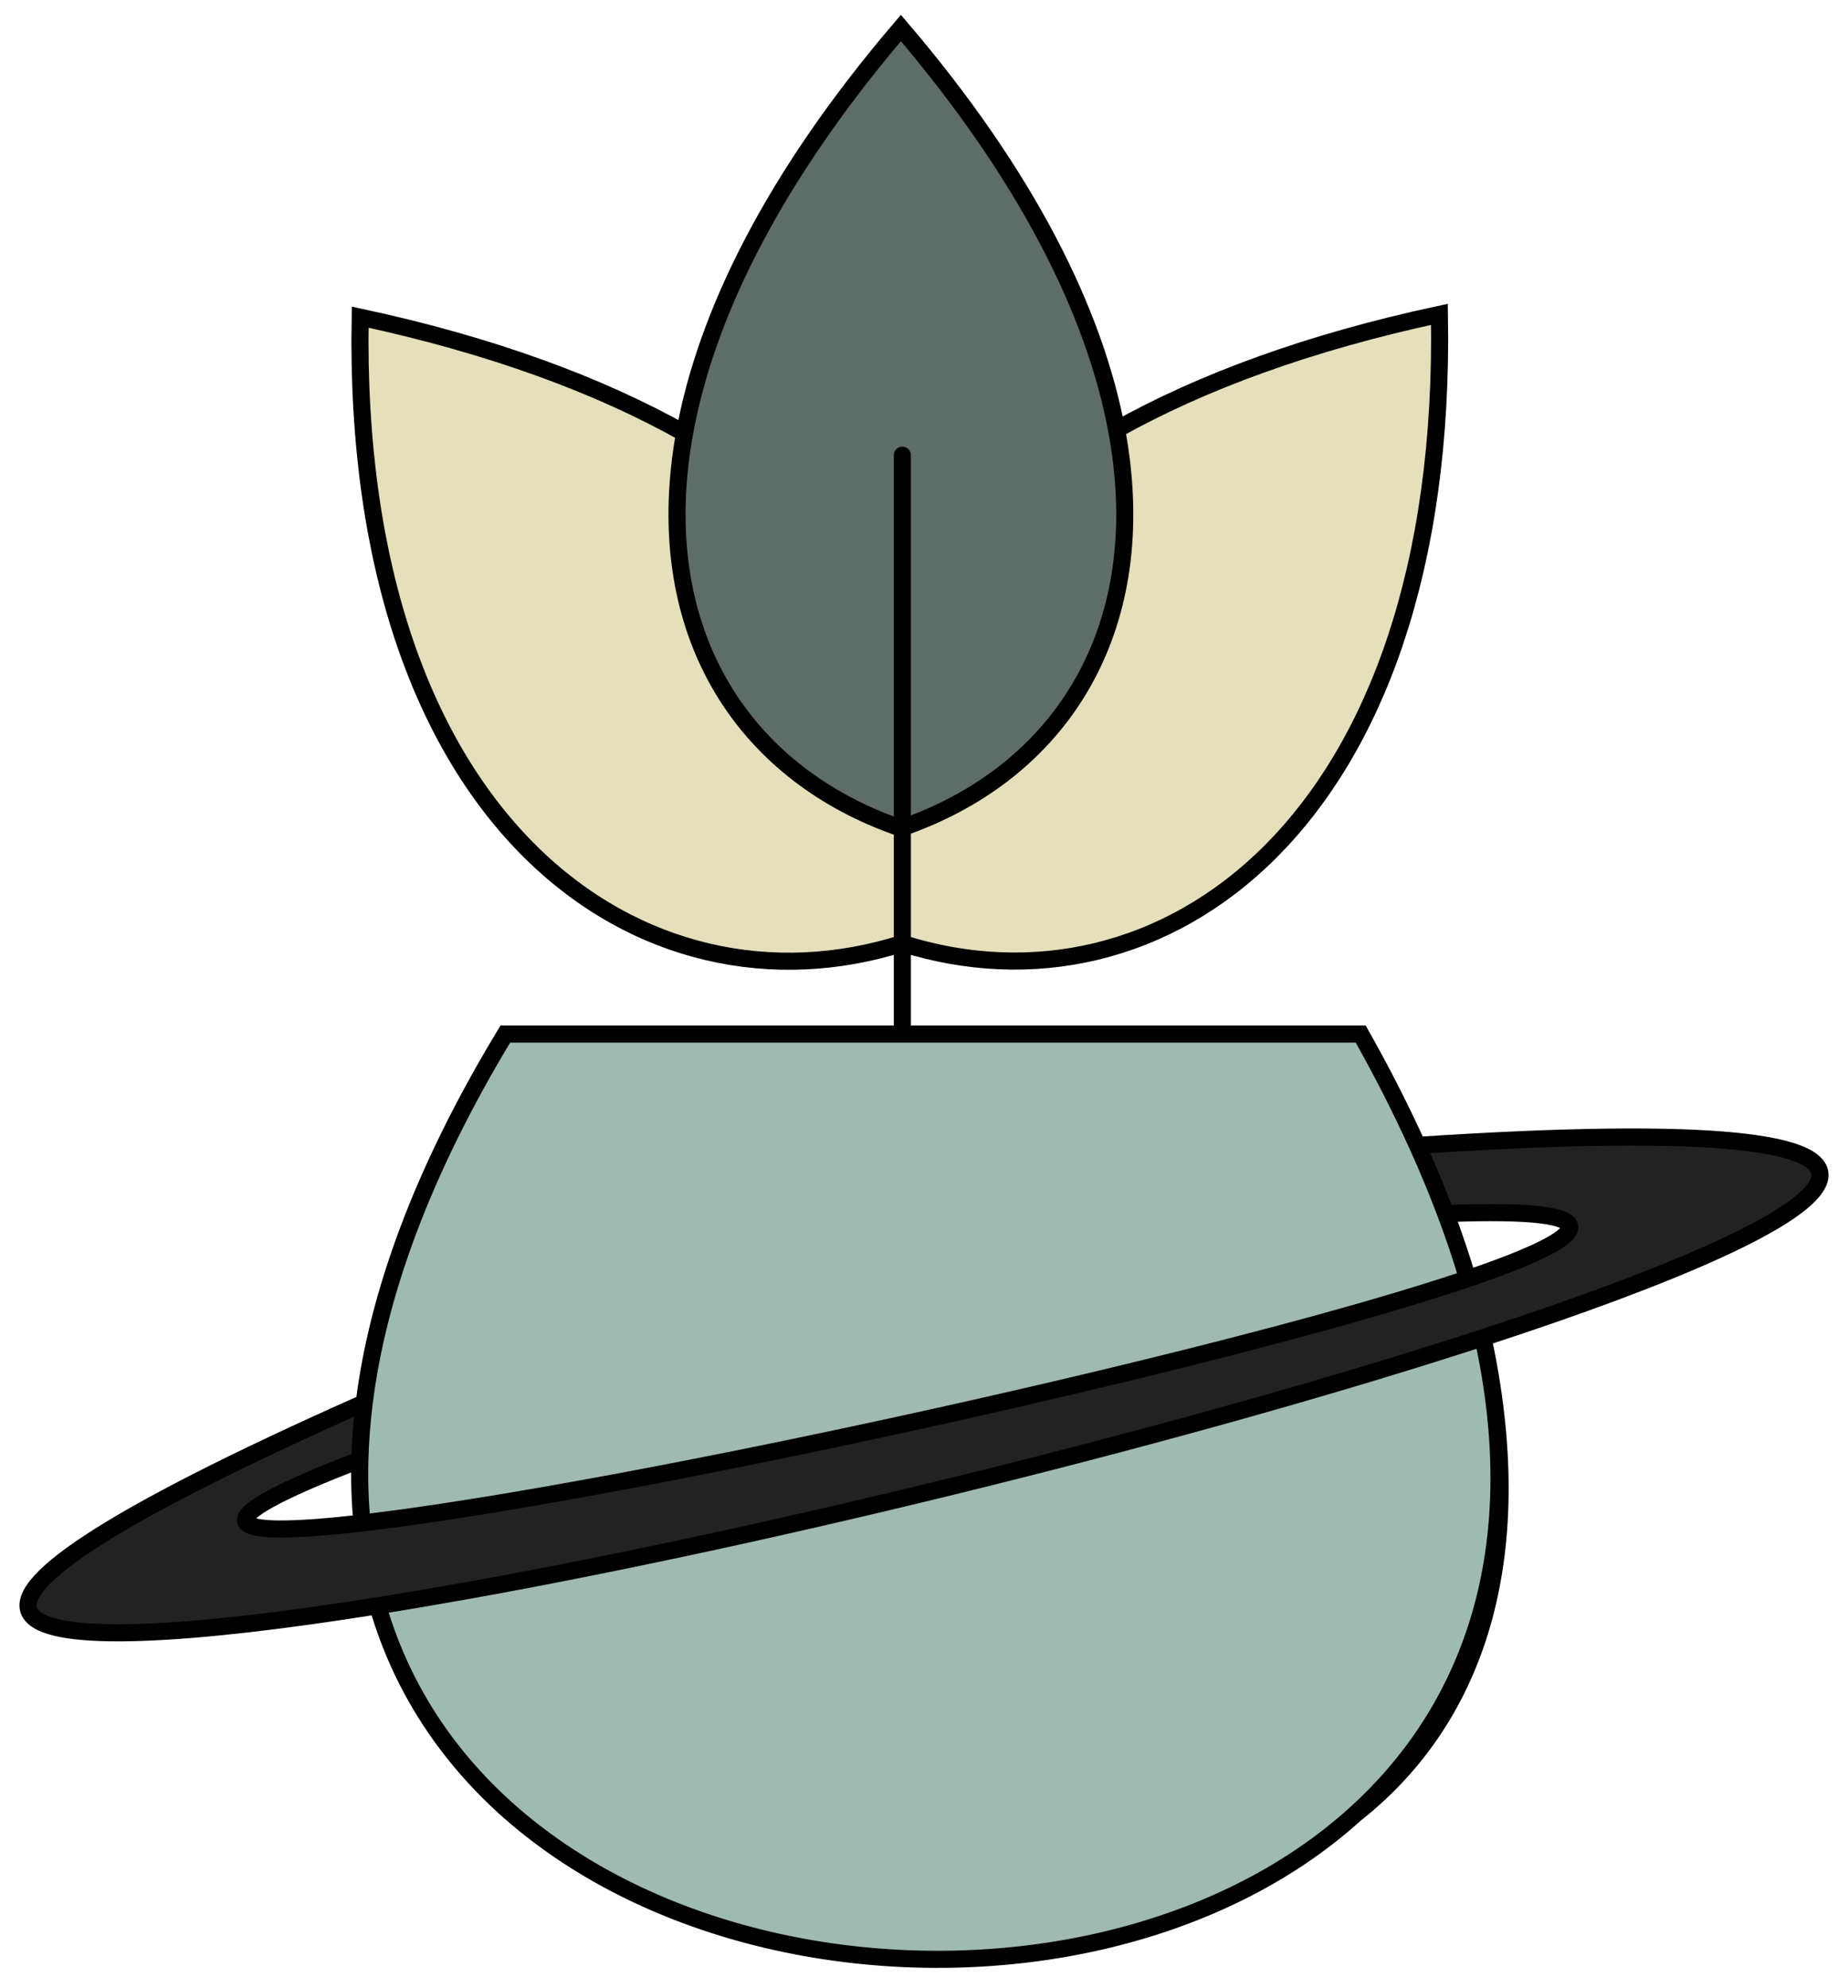 <svg width="66" height="71" viewBox="0 0 66 71" fill="none" xmlns="http://www.w3.org/2000/svg">
<g id="Vector">
<path d="M32.175 1C27.628 6.324 25.21 11.24 24.448 15.47C23.266 22.034 26.072 26.944 31.096 29.151C31.445 29.304 31.805 29.445 32.175 29.572C32.192 29.566 32.21 29.559 32.227 29.553C32.555 29.44 32.874 29.315 33.186 29.18C38.285 26.973 41.126 21.999 39.877 15.34C39.09 11.14 36.675 6.269 32.175 1Z" fill="#5F6D68"/>
<path d="M12.863 11.325C12.537 29.582 23.025 36.6 32.227 33.688V29.553C32.21 29.559 32.192 29.566 32.175 29.572C31.805 29.445 31.445 29.304 31.096 29.151C26.072 26.944 23.266 22.034 24.448 15.47C21.421 13.768 17.578 12.336 12.863 11.325Z" fill="#E6DFBB"/>
<path d="M50.622 40.901C50.042 39.619 49.369 38.294 48.597 36.926H32.227H18.047C15.06 41.858 13.488 46.249 13.008 50.093C12.921 50.79 12.87 51.469 12.852 52.131C12.832 52.907 12.859 53.658 12.93 54.385C13.728 54.292 14.621 54.172 15.594 54.027C25.76 52.511 44.525 48.332 52.416 45.66C52.191 44.903 51.93 44.128 51.632 43.336C51.333 42.542 50.997 41.73 50.622 40.901Z" fill="#9FBAB1"/>
<path d="M13.49 57.341C17.438 71.011 38.527 73.728 48.414 64.769C52.299 61.248 54.454 55.924 53.159 48.752C53.1 48.428 53.035 48.1 52.962 47.769C42.709 51.112 27.903 54.788 16.717 56.794C15.602 56.993 14.524 57.177 13.49 57.341Z" fill="#9FBAB1"/>
<path d="M12.852 52.131C12.87 51.469 12.921 50.79 13.008 50.093C-5.931 58.495 0.086 59.475 13.49 57.341C14.524 57.177 15.602 56.993 16.717 56.794C27.903 54.788 42.709 51.112 52.962 47.769C66.571 43.332 72.16 39.481 50.622 40.901C50.997 41.73 51.333 42.542 51.632 43.336C57.885 43.096 56.931 44.131 52.416 45.66C44.525 48.332 25.76 52.511 15.594 54.027C14.621 54.172 13.728 54.292 12.93 54.385C8.07 54.948 6.761 54.471 12.852 52.131Z" fill="#222222"/>
<path d="M32.227 33.688C41.429 36.6 51.734 29.483 51.408 11.225C46.721 12.23 42.896 13.651 39.877 15.34C41.126 21.999 38.285 26.973 33.186 29.18C32.874 29.315 32.555 29.44 32.227 29.553V33.688Z" fill="#E6DFBB"/>
<path d="M50.622 40.901C50.042 39.619 49.369 38.294 48.597 36.926H32.227M50.622 40.901C50.997 41.73 51.333 42.542 51.632 43.336M50.622 40.901C72.16 39.481 66.571 43.332 52.962 47.769M13.008 50.093C13.488 46.249 15.06 41.858 18.047 36.926H32.227M13.008 50.093C12.921 50.79 12.87 51.469 12.852 52.131M13.008 50.093C-5.931 58.495 0.086 59.475 13.49 57.341M12.852 52.131C6.761 54.471 8.07 54.948 12.93 54.385M12.852 52.131C12.832 52.907 12.859 53.658 12.93 54.385M51.632 43.336C57.885 43.096 56.931 44.131 52.416 45.66M51.632 43.336C51.93 44.128 52.191 44.903 52.416 45.66M12.93 54.385C13.728 54.292 14.621 54.172 15.594 54.027C25.76 52.511 44.525 48.332 52.416 45.66M13.49 57.341C17.438 71.011 38.527 73.728 48.414 64.769M13.49 57.341C14.524 57.177 15.602 56.993 16.717 56.794C27.903 54.788 42.709 51.112 52.962 47.769M48.414 64.769C52.299 61.248 54.454 55.924 53.159 48.752M48.414 64.769C52.348 61.666 54.544 56.418 53.159 48.752M53.159 48.752C53.1 48.428 53.035 48.1 52.962 47.769M32.227 36.926V29.553M32.227 16.255V29.553M32.227 33.688C23.025 36.6 12.537 29.582 12.863 11.325C17.578 12.336 21.421 13.768 24.448 15.47M32.227 33.688C41.429 36.6 51.734 29.483 51.408 11.225C46.721 12.23 42.896 13.651 39.877 15.34M32.227 33.688V29.553M24.448 15.47C25.21 11.24 27.628 6.324 32.175 1C36.675 6.269 39.09 11.14 39.877 15.34M24.448 15.47C23.266 22.034 26.072 26.944 31.096 29.151C31.445 29.304 31.805 29.445 32.175 29.572C32.192 29.566 32.21 29.559 32.227 29.553M39.877 15.34C41.126 21.999 38.285 26.973 33.186 29.18C32.874 29.315 32.555 29.44 32.227 29.553" stroke="black" stroke-width="0.61" stroke-linecap="round"/>
</g>
</svg>
